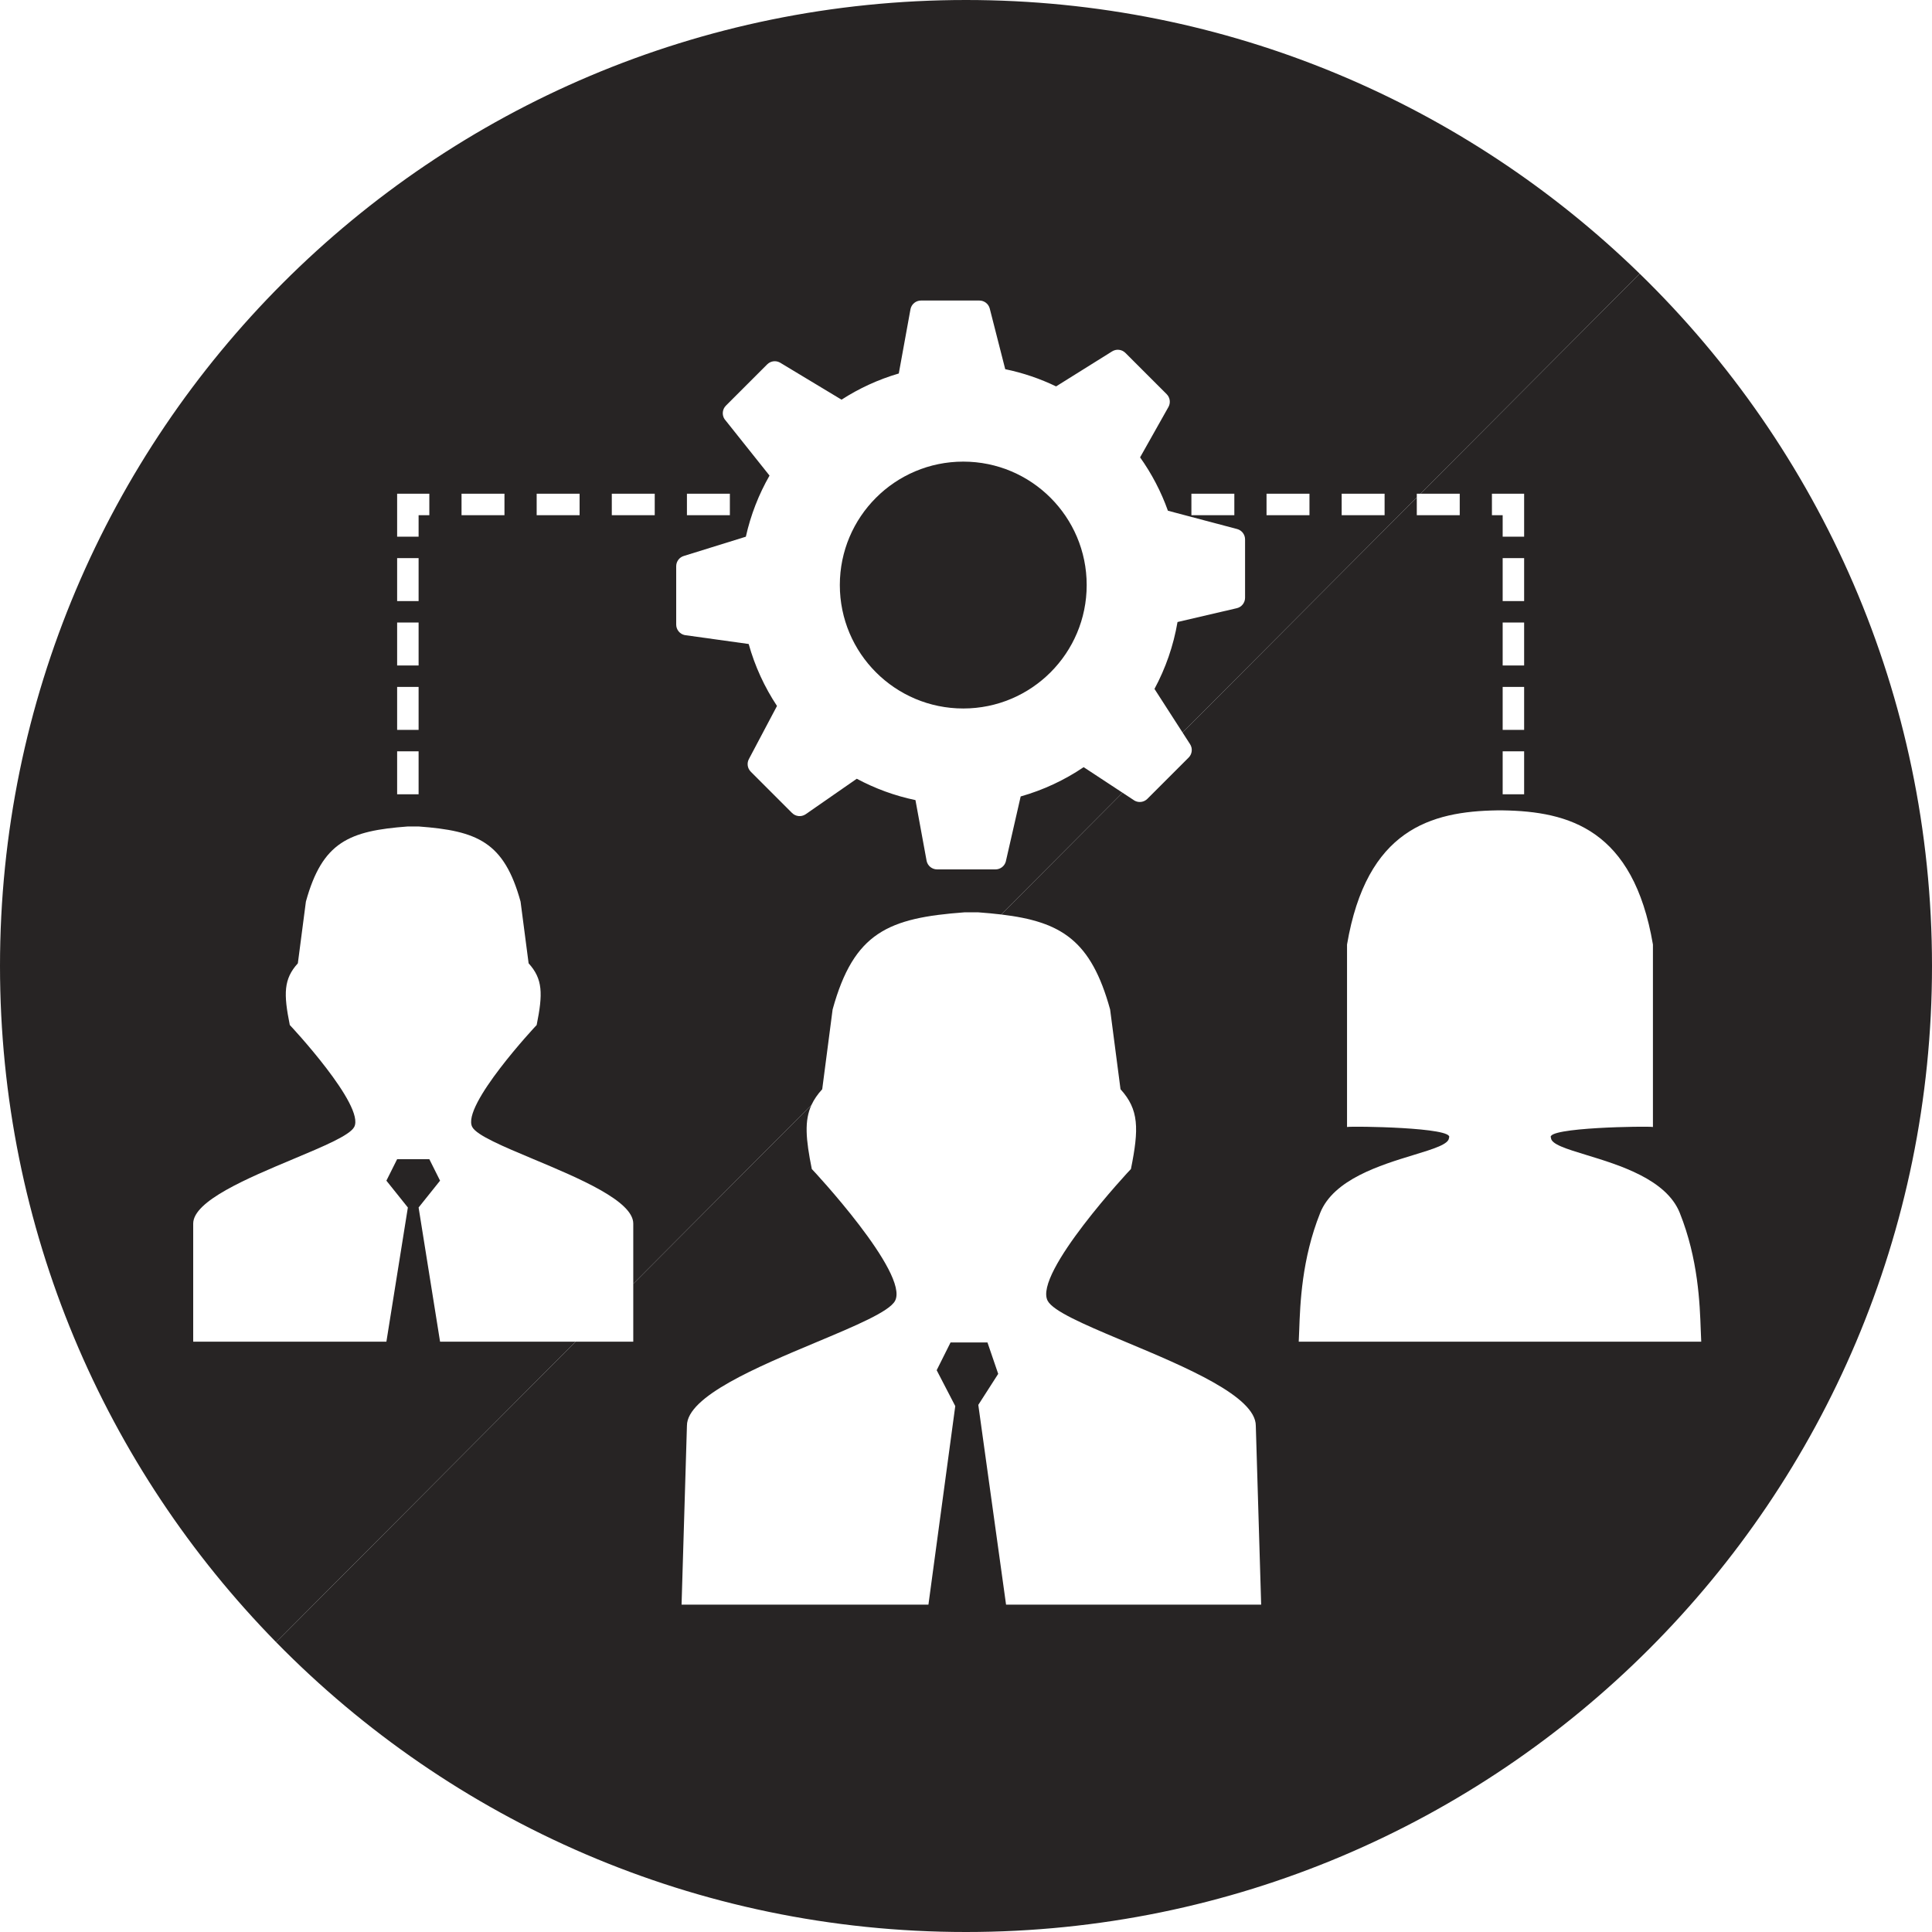 <svg width="180" height="180" viewBox="0 0 180 180" fill="none" xmlns="http://www.w3.org/2000/svg">
<path fill-rule="evenodd" clip-rule="evenodd" d="M90 0C40.294 0 0 40.294 0 90C0 114.529 9.813 136.766 25.727 153L53.626 125H41L39 112.5L41 110L40 108H37L36 110L38 112.5L36 125H18V114C18 111.891 23.064 109.769 27.32 107.986C30.128 106.809 32.583 105.78 33 105C34.048 103.037 27.053 95.541 27 95.5C26.412 92.587 26.421 91.211 27.75 89.75L28.5 84C30.034 78.441 32.514 77.406 38 77H39C44.486 77.406 46.966 78.441 48.5 84L49.25 89.75C50.579 91.211 50.588 92.587 50 95.5C49.947 95.541 42.952 103.037 44 105C44.417 105.78 46.872 106.809 49.68 107.986C53.936 109.769 59 111.891 59 114V119.607L75.606 102.941C75.838 102.438 76.165 101.963 76.604 101.482L77.573 94.049C79.556 86.862 82.762 85.524 89.854 85H91.146C91.901 85.056 92.612 85.121 93.282 85.201L104.585 73.857L101 71.5C100.986 71.492 100.973 71.484 100.96 71.476C99.183 72.677 97.208 73.605 95.094 74.204L93.707 80.275C93.585 80.704 93.192 81 92.746 81H87.308C86.837 81 86.429 80.671 86.331 80.21L85.291 74.544C83.355 74.14 81.519 73.462 79.825 72.554L75.043 75.874C74.647 76.131 74.126 76.076 73.792 75.742L69.948 71.897C69.632 71.582 69.564 71.095 69.781 70.705L72.391 65.773C71.231 64.019 70.332 62.076 69.753 60L63.791 59.169C63.329 59.071 63 58.663 63 58.192V52.754C63 52.308 63.296 51.915 63.725 51.793L69.489 50.003C69.941 47.975 70.692 46.061 71.695 44.309L67.5 39.043C67.244 38.647 67.299 38.126 67.632 37.792L71.477 33.948C71.793 33.632 72.279 33.564 72.67 33.781L78.404 37.236C80.037 36.182 81.83 35.355 83.738 34.797L84.831 28.791C84.929 28.329 85.337 28 85.808 28H91.246C91.692 28 92.085 28.296 92.207 28.725L93.655 34.397C95.316 34.739 96.904 35.282 98.393 36L103.6 32.746C103.996 32.49 104.517 32.545 104.851 32.879L108.696 36.723C109.011 37.039 109.079 37.526 108.863 37.916L106.219 42.611C107.298 44.128 108.175 45.798 108.812 47.583L115.275 49.293C115.704 49.415 116 49.808 116 50.254V55.692C116 56.163 115.671 56.571 115.21 56.669L109.707 57.952C109.327 60.172 108.592 62.269 107.56 64.184L110.175 68.246L132 46.343V46H132.341L152.768 25.5C136.554 9.72 114.412 0 90 0ZM40 46H37V50H39V48H40V46ZM64 46V48H68V46H64ZM57 46V48H61V46H57ZM50 46V48H54V46H50ZM43 46V48H47V46H43ZM39 52H37V56H39V52ZM39 58H37V62H39V58ZM39 64H37V68H39V64ZM39 70H37V74H39V70ZM115 46V48H111V46H115ZM122 46V48H118V46H122ZM129 46V48H125V46H129Z" fill="#272424"/>
<path fill-rule="evenodd" clip-rule="evenodd" d="M101.244 54.508C101.244 60.859 96.096 66.008 89.745 66.008C83.393 66.008 78.245 60.859 78.245 54.508C78.245 48.157 83.393 43.008 89.745 43.008C96.096 43.008 101.244 48.157 101.244 54.508Z" fill="#272424"/>
<path fill-rule="evenodd" clip-rule="evenodd" d="M90 180C139.706 180 180 139.706 180 90C180 64.707 169.566 41.85 152.768 25.5L132.341 46H136V48H132V46.343L110.175 68.246L110.875 69.332C111.131 69.728 111.076 70.249 110.742 70.582L106.897 74.427C106.582 74.743 106.095 74.811 105.705 74.594L104.585 73.857L93.282 85.201C98.906 85.875 101.655 87.627 103.427 94.049L104.396 101.482C106.115 103.37 106.126 105.149 105.366 108.915C105.297 108.968 96.255 118.658 97.61 121.195C98.115 122.141 100.936 123.369 104.278 124.772C104.491 124.861 104.706 124.952 104.923 125.043L104.952 125.055C110.453 127.36 117 130.103 117 132.829L117.5 149.5H93.732L91.146 130.89L93 128L92 125.073H88.561L87.268 127.659L89 131L86.5 149.5H63.5L64 132.829C64 130.103 70.547 127.36 76.048 125.055C79.677 123.534 82.852 122.204 83.39 121.195C84.745 118.658 75.703 108.968 75.634 108.915C75.068 106.11 74.93 104.407 75.606 102.941L59 119.607V125H53.626L25.727 153C42.061 169.662 64.823 180 90 180ZM139.5 75.5C133.3 75.591 127.327 77.28 125.5 88V105C125.954 104.904 135.573 105.03 135 106C134.997 106.602 133.581 107.034 131.709 107.605C128.605 108.552 124.247 109.881 123 113C121.279 117.302 121.132 121.456 121.045 123.933C121.03 124.335 121.018 124.693 121 125H139.5H158.5C158.482 124.693 158.47 124.335 158.455 123.933C158.368 121.456 158.221 117.302 156.5 113C155.253 109.881 150.895 108.552 147.791 107.605C145.919 107.034 144.503 106.602 144.5 106C143.927 105.03 153.546 104.904 154 105V88C152.173 77.28 146.2 75.591 140 75.5H139.5ZM139 46H142V50H140V48H139V46ZM140 52H142V56H140V52ZM140 58H142V62H140V58ZM140 64H142V68H140V64ZM140 70H142V74H140V70Z" fill="#272424"/>
</svg>
